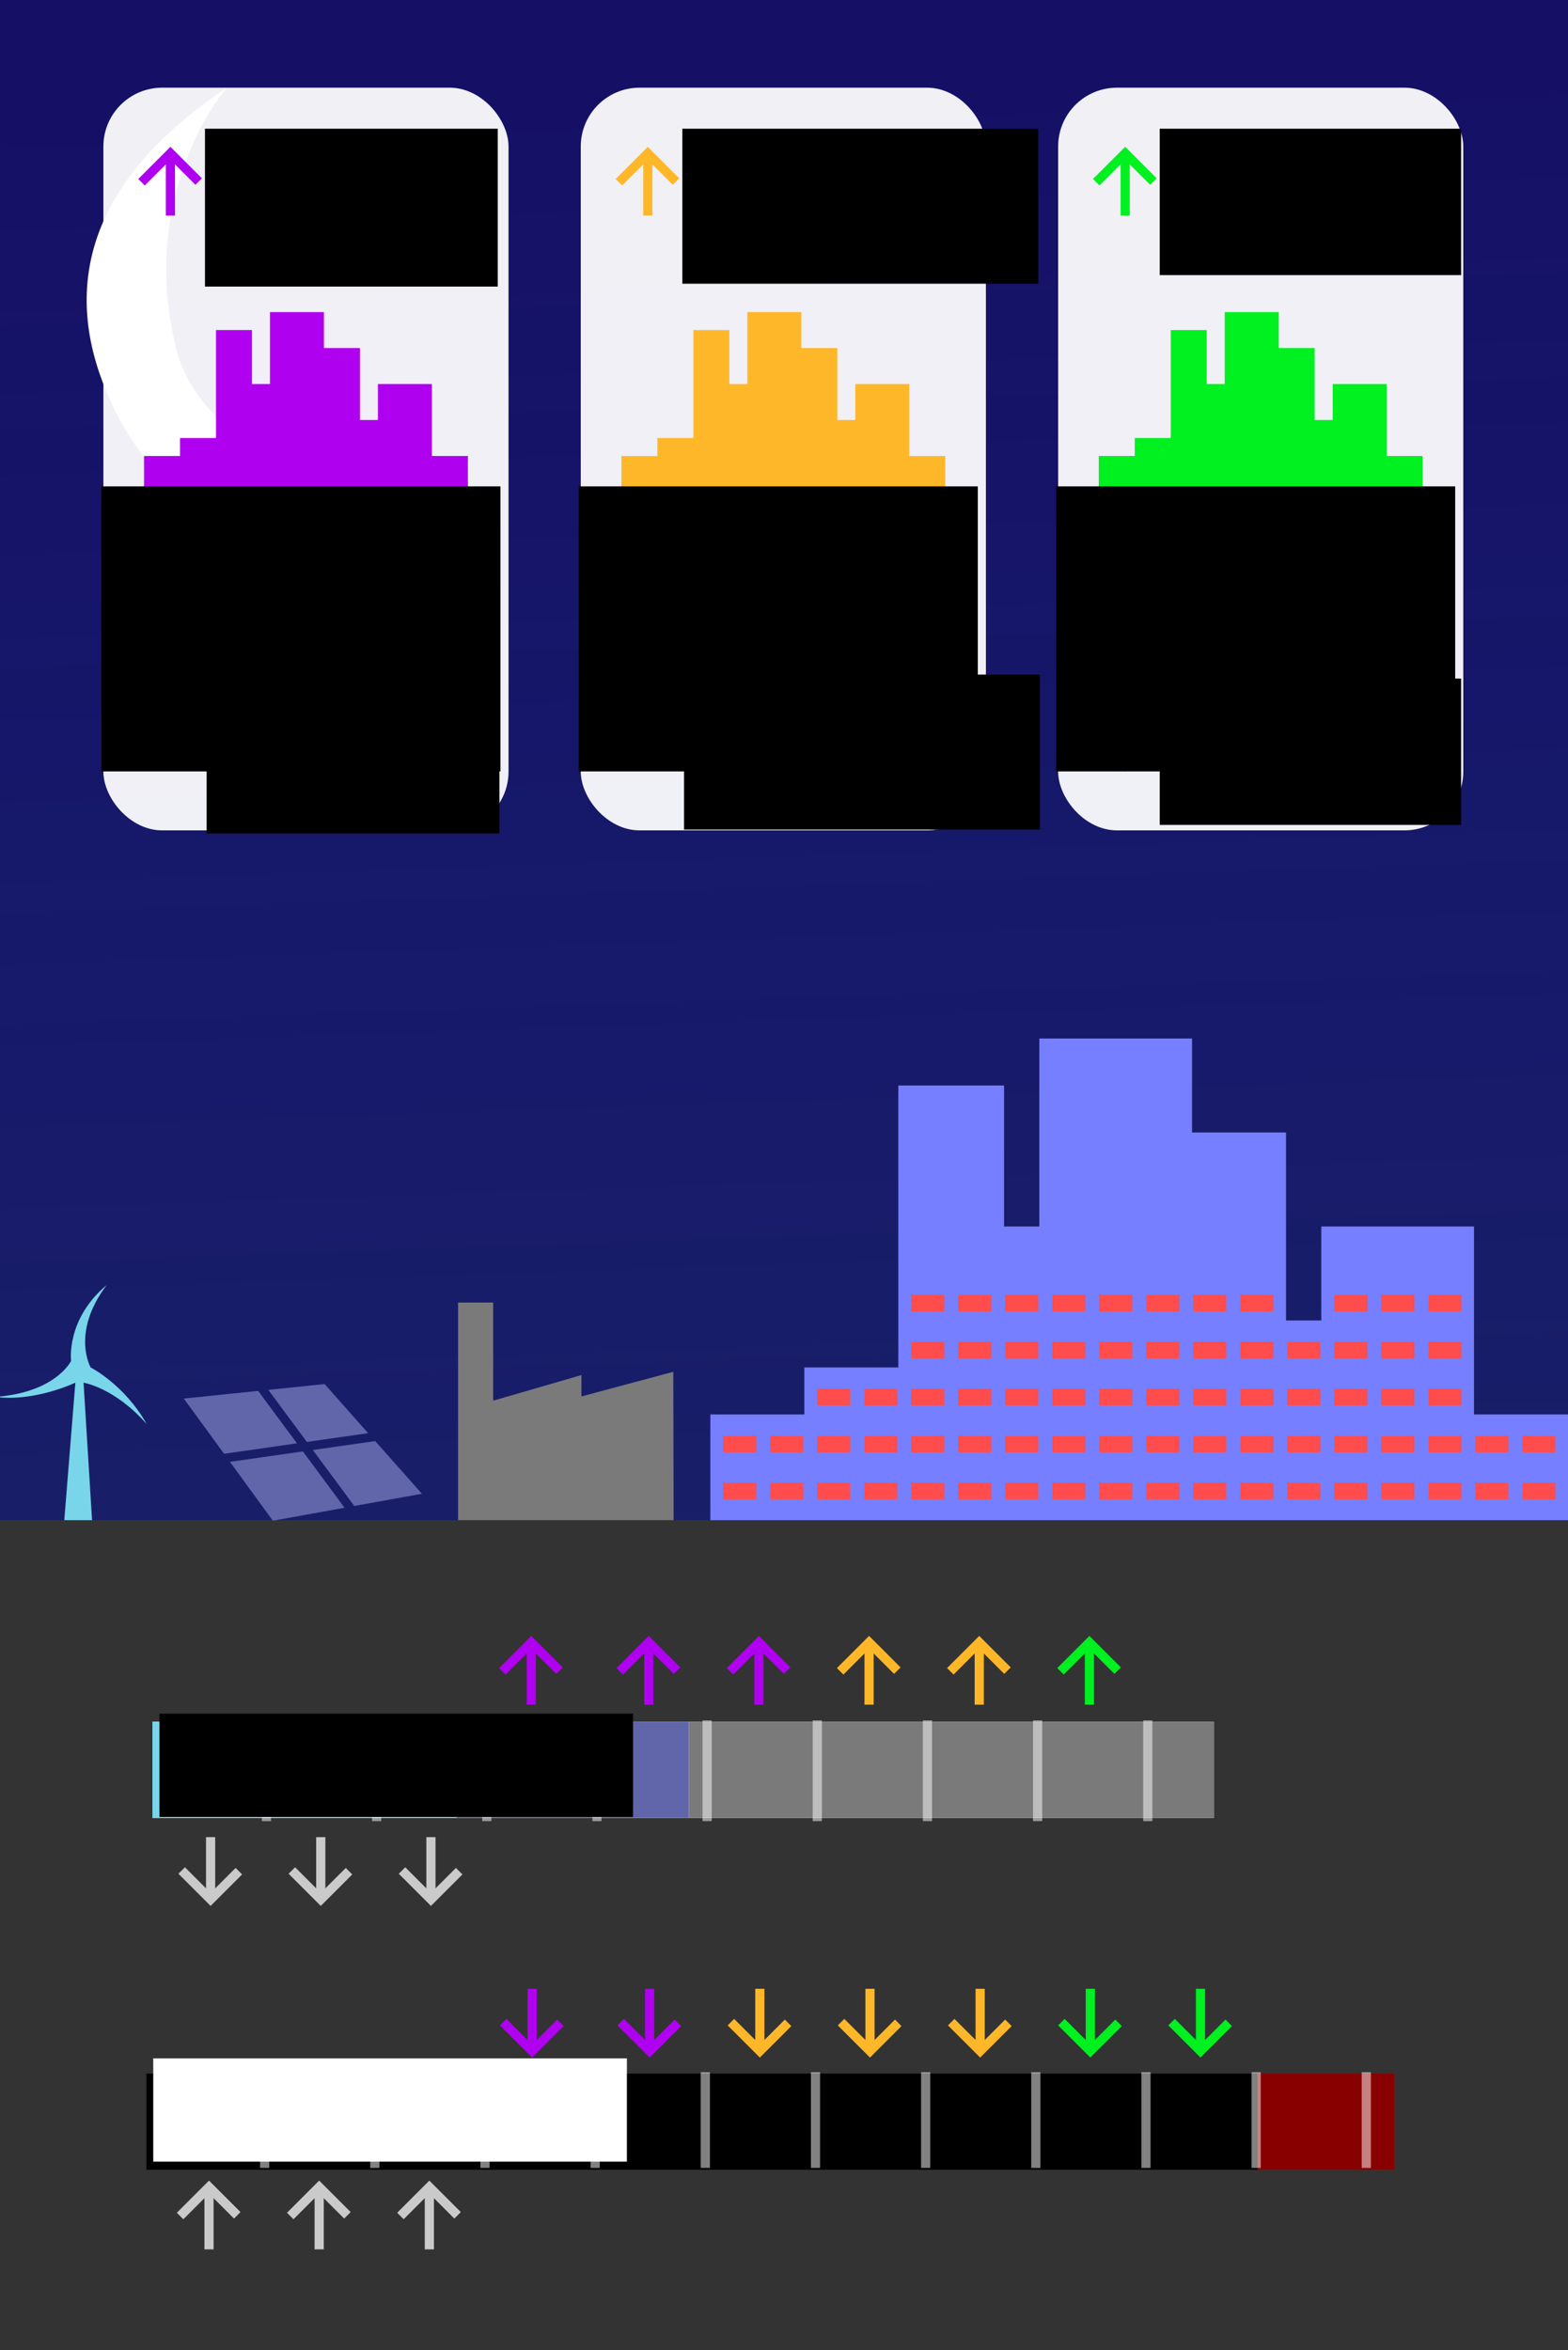 <?xml version="1.0" encoding="UTF-8" standalone="no"?>
<!-- Created with Inkscape (http://www.inkscape.org/) -->

<svg
   xmlns:dc="http://purl.org/dc/elements/1.1/"
   xmlns:cc="http://creativecommons.org/ns#"
   xmlns:rdf="http://www.w3.org/1999/02/22-rdf-syntax-ns#"
   xmlns:svg="http://www.w3.org/2000/svg"
   xmlns="http://www.w3.org/2000/svg"
   xmlns:xlink="http://www.w3.org/1999/xlink"
   xmlns:sodipodi="http://sodipodi.sourceforge.net/DTD/sodipodi-0.dtd"
   xmlns:inkscape="http://www.inkscape.org/namespaces/inkscape"
   width="854"
   height="1280"
   id="svg2"
   version="1.1"
   inkscape:version="0.48.4 r9939"
   sodipodi:docname="Mockup11.svg">
  <rect width="100%" height="100%" fill="#333333" stroke="none"/>
  <defs
     id="defs4">
    <linearGradient
       id="linearGradient5513">
      <stop
         style="stop-color:#ff0c0c;stop-opacity:1;"
         offset="0"
         id="stop5515" />
      <stop
         style="stop-color:#ffffff;stop-opacity:1;"
         offset="1"
         id="stop5517" />
    </linearGradient>
    <linearGradient
       id="linearGradient5319">
      <stop
         style="stop-color:#150f65;stop-opacity:1;"
         offset="0"
         id="stop5321" />
      <stop
         style="stop-color:#0a1387;stop-opacity:0.633;"
         offset="1"
         id="stop5323" />
    </linearGradient>
    <linearGradient
       inkscape:collect="always"
       xlink:href="#linearGradient5319"
       id="linearGradient5325"
       x1="427"
       y1="0"
       x2="456.275"
       y2="845.025"
       gradientUnits="userSpaceOnUse" />
    <linearGradient
       inkscape:collect="always"
       xlink:href="#linearGradient5319"
       id="linearGradient5375"
       gradientUnits="userSpaceOnUse"
       x1="427"
       y1="0"
       x2="456.275"
       y2="845.025"
       gradientTransform="matrix(1,0,0,0.983,0,-227.638)" />
    <mask
       maskUnits="userSpaceOnUse"
       id="mask5635">
      <rect
         style="color:#000000;fill:#ffffff;fill-opacity:1;fill-rule:nonzero;stroke:none;stroke-width:5;marker:none;visibility:visible;display:inline;overflow:visible;enable-background:accumulate"
         id="rect5637"
         width="398.074"
         height="97.832"
         x="221.271"
         y="709.188" />
    </mask>
  </defs>
  <sodipodi:namedview
     id="base"
     pagecolor="#ffffff"
     bordercolor="#666666"
     borderopacity="1.0"
     inkscape:pageopacity="0.0"
     inkscape:pageshadow="2"
     inkscape:zoom="0.57969063"
     inkscape:cx="431.71744"
     inkscape:cy="777.73665"
     inkscape:document-units="px"
     inkscape:current-layer="g5365"
     showgrid="false"
     inkscape:snap-global="true"
     inkscape:snap-bbox="true"
     inkscape:bbox-nodes="true"
     inkscape:bbox-paths="true"
     inkscape:snap-bbox-edge-midpoints="true"
     inkscape:snap-bbox-midpoints="true"
     inkscape:snap-page="true"
     inkscape:window-width="1920"
     inkscape:window-height="1057"
     inkscape:window-x="-8"
     inkscape:window-y="-8"
     inkscape:window-maximized="1">
    <inkscape:grid
       type="xygrid"
       id="grid4386"
       empspacing="4"
       visible="true"
       enabled="true"
       snapvisiblegridlinesonly="true"
       spacingx="10px"
       spacingy="10px" />
  </sodipodi:namedview>
  <g
     inkscape:label="Layer 1"
     inkscape:groupmode="layer"
     id="layer1"
     transform="translate(0,227.638)">
    <g
       id="g5365"
       transform="translate(0,-2.6171874e-6)">
      <rect
         y="-227.638"
         x="0"
         height="828"
         width="854"
         id="rect5315"
         style="color:#000000;fill:url(#linearGradient5375);fill-opacity:1;fill-rule:nonzero;stroke:none;stroke-width:5;marker:none;visibility:visible;display:inline;overflow:visible;enable-background:accumulate" />
      <path
         style="fill:#ffffff;fill-opacity:1;stroke:none"
         d="M 123.357,-179.715 C 54.724,-133.959 33.145,-79.34 55.928,-19.467 81.076,46.624 137.806,82.881 231.726,66.024 325.645,49.167 118.94,58.337 95.663,-38.732 75.072,-124.6 123.357,-179.715 123.357,-179.715 z"
         id="path12913"
         inkscape:connector-curvature="0"
         sodipodi:nodetypes="csssc" />
    </g>
    <path
       style="fill:#757fff;fill-opacity:1;stroke:#757fff;stroke-width:6.399;stroke-miterlimit:4;stroke-opacity:1;stroke-dasharray:none"
       d="m 850.801,597.163 0,-51.191 -51.191,0 0,-102.382 -76.787,0 0,51.191 -25.596,0 0,-102.382 -51.191,0 0,-51.191 -76.787,0 0,102.382 -25.596,0 0,-76.787 -51.191,0 0,153.573 -51.191,0 0,25.596 -51.191,0 0,51.191 z"
       id="path3903"
       inkscape:connector-curvature="0"
       sodipodi:nodetypes="ccccccccccccccccccccc" />
    <g
       id="g4727"
       transform="matrix(1.28,0,0,1.28,84.348,-433.732)"
       mask="url(#mask5635)"
       style="fill:#ff4c4c;fill-opacity:1">
      <rect
         y="792.026"
         x="241.895"
         height="7"
         width="14"
         id="rect4468"
         style="color:#000000;fill:#ff4c4c;fill-opacity:1;fill-rule:nonzero;stroke:none;stroke-width:20;marker:none;visibility:visible;display:inline;overflow:visible;enable-background:accumulate" />
      <use
         height="1280"
         width="854"
         transform="translate(-1.4080308e-8,-20)"
         id="use4482"
         xlink:href="#rect4468"
         y="0"
         x="0"
         style="fill:#ff4c4c;fill-opacity:1" />
      <use
         height="1280"
         width="854"
         transform="translate(20,4.2240981e-7)"
         id="use4484"
         xlink:href="#use4482"
         y="0"
         x="0"
         style="fill:#ff4c4c;fill-opacity:1" />
      <use
         height="1280"
         width="854"
         transform="translate(-1.4080308e-8,20)"
         id="use4486"
         xlink:href="#use4484"
         y="0"
         x="0"
         style="fill:#ff4c4c;fill-opacity:1" />
      <use
         height="1280"
         width="854"
         transform="translate(20,4.2240981e-7)"
         id="use4488"
         xlink:href="#use4484"
         y="0"
         x="0"
         style="fill:#ff4c4c;fill-opacity:1" />
      <use
         height="1280"
         width="854"
         transform="translate(20,4.2240981e-7)"
         id="use4490"
         xlink:href="#use4486"
         y="0"
         x="0"
         style="fill:#ff4c4c;fill-opacity:1" />
      <use
         height="1280"
         width="854"
         transform="translate(-1.4080308e-8,-20)"
         id="use4492"
         xlink:href="#use4488"
         y="0"
         x="0"
         style="fill:#ff4c4c;fill-opacity:1" />
      <use
         height="1280"
         width="854"
         transform="translate(20,4.2240981e-7)"
         id="use4494"
         xlink:href="#use4492"
         y="0"
         x="0"
         style="fill:#ff4c4c;fill-opacity:1" />
      <use
         height="1280"
         width="854"
         transform="translate(20,4.2240981e-7)"
         id="use4496"
         xlink:href="#use4488"
         y="0"
         x="0"
         style="fill:#ff4c4c;fill-opacity:1" />
      <use
         height="1280"
         width="854"
         transform="translate(20,4.2240981e-7)"
         id="use4498"
         xlink:href="#use4490"
         y="0"
         x="0"
         style="fill:#ff4c4c;fill-opacity:1" />
      <use
         height="1280"
         width="854"
         transform="translate(20,4.2240981e-7)"
         id="use4500"
         xlink:href="#use4494"
         y="0"
         x="0"
         style="fill:#ff4c4c;fill-opacity:1" />
      <use
         height="1280"
         width="854"
         transform="translate(20,4.2240981e-7)"
         id="use4502"
         xlink:href="#use4496"
         y="0"
         x="0"
         style="fill:#ff4c4c;fill-opacity:1" />
      <use
         height="1280"
         width="854"
         transform="translate(20,4.2240981e-7)"
         id="use4504"
         xlink:href="#use4498"
         y="0"
         x="0"
         style="fill:#ff4c4c;fill-opacity:1" />
      <use
         height="1280"
         width="854"
         transform="translate(20,4.2240981e-7)"
         id="use4506"
         xlink:href="#use4500"
         y="0"
         x="0"
         style="fill:#ff4c4c;fill-opacity:1" />
      <use
         height="1280"
         width="854"
         transform="translate(20,4.2240981e-7)"
         id="use4508"
         xlink:href="#use4502"
         y="0"
         x="0"
         style="fill:#ff4c4c;fill-opacity:1" />
      <use
         height="1280"
         width="854"
         transform="translate(20,4.2240981e-7)"
         id="use4510"
         xlink:href="#use4504"
         y="0"
         x="0"
         style="fill:#ff4c4c;fill-opacity:1" />
      <use
         height="1280"
         width="854"
         transform="translate(-1.4080308e-8,-60)"
         id="use4512"
         xlink:href="#use4500"
         y="0"
         x="0"
         style="fill:#ff4c4c;fill-opacity:1" />
      <use
         height="1280"
         width="854"
         transform="translate(-1.4080308e-8,-60)"
         id="use4514"
         xlink:href="#use4502"
         y="0"
         x="0"
         style="fill:#ff4c4c;fill-opacity:1" />
      <use
         height="1280"
         width="854"
         transform="translate(-1.4080308e-8,-60)"
         id="use4516"
         xlink:href="#use4504"
         y="0"
         x="0"
         style="fill:#ff4c4c;fill-opacity:1" />
      <use
         height="1280"
         width="854"
         transform="translate(-1.4080308e-8,-60)"
         id="use4518"
         xlink:href="#use4506"
         y="0"
         x="0"
         style="fill:#ff4c4c;fill-opacity:1" />
      <use
         height="1280"
         width="854"
         transform="translate(-1.4080308e-8,-60)"
         id="use4520"
         xlink:href="#use4508"
         y="0"
         x="0"
         style="fill:#ff4c4c;fill-opacity:1" />
      <use
         height="1280"
         width="854"
         transform="translate(-1.4080308e-8,-60)"
         id="use4522"
         xlink:href="#use4510"
         y="0"
         x="0"
         style="fill:#ff4c4c;fill-opacity:1" />
      <use
         height="1280"
         width="854"
         transform="translate(-1.4080308e-8,-60)"
         id="use4536"
         xlink:href="#use4512"
         y="0"
         x="0"
         style="fill:#ff4c4c;fill-opacity:1" />
      <use
         height="1280"
         width="854"
         transform="translate(-1.4080308e-8,-60)"
         id="use4538"
         xlink:href="#use4514"
         y="0"
         x="0"
         style="fill:#ff4c4c;fill-opacity:1" />
      <use
         height="1280"
         width="854"
         transform="translate(-1.4080308e-8,-60)"
         id="use4540"
         xlink:href="#use4516"
         y="0"
         x="0"
         style="fill:#ff4c4c;fill-opacity:1" />
      <use
         height="1280"
         width="854"
         transform="translate(-1.4080308e-8,-60)"
         id="use4542"
         xlink:href="#use4518"
         y="0"
         x="0"
         style="fill:#ff4c4c;fill-opacity:1" />
      <use
         height="1280"
         width="854"
         transform="translate(-1.4080308e-8,-60)"
         id="use4544"
         xlink:href="#use4520"
         y="0"
         x="0"
         style="fill:#ff4c4c;fill-opacity:1" />
      <use
         height="1280"
         width="854"
         transform="translate(-1.4080308e-8,-60)"
         id="use4546"
         xlink:href="#use4522"
         y="0"
         x="0"
         style="fill:#ff4c4c;fill-opacity:1" />
      <use
         height="1280"
         width="854"
         transform="translate(60,4.2240981e-7)"
         id="use4548"
         xlink:href="#use4500"
         y="0"
         x="0"
         style="fill:#ff4c4c;fill-opacity:1" />
      <use
         height="1280"
         width="854"
         transform="translate(60,4.2240981e-7)"
         id="use4550"
         xlink:href="#use4502"
         y="0"
         x="0"
         style="fill:#ff4c4c;fill-opacity:1" />
      <use
         height="1280"
         width="854"
         transform="translate(60,4.2240981e-7)"
         id="use4552"
         xlink:href="#use4504"
         y="0"
         x="0"
         style="fill:#ff4c4c;fill-opacity:1" />
      <use
         height="1280"
         width="854"
         transform="translate(60,4.2240981e-7)"
         id="use4554"
         xlink:href="#use4506"
         y="0"
         x="0"
         style="fill:#ff4c4c;fill-opacity:1" />
      <use
         height="1280"
         width="854"
         transform="translate(60,4.2240981e-7)"
         id="use4556"
         xlink:href="#use4508"
         y="0"
         x="0"
         style="fill:#ff4c4c;fill-opacity:1" />
      <use
         height="1280"
         width="854"
         transform="translate(60,4.2240981e-7)"
         id="use4558"
         xlink:href="#use4510"
         y="0"
         x="0"
         style="fill:#ff4c4c;fill-opacity:1" />
      <use
         height="1280"
         width="854"
         transform="translate(60,4.2240981e-7)"
         id="use4560"
         xlink:href="#use4512"
         y="0"
         x="0"
         style="fill:#ff4c4c;fill-opacity:1" />
      <use
         height="1280"
         width="854"
         transform="translate(60,4.2240981e-7)"
         id="use4562"
         xlink:href="#use4514"
         y="0"
         x="0"
         style="fill:#ff4c4c;fill-opacity:1" />
      <use
         height="1280"
         width="854"
         transform="translate(60,4.2240981e-7)"
         id="use4564"
         xlink:href="#use4516"
         y="0"
         x="0"
         style="fill:#ff4c4c;fill-opacity:1" />
      <use
         height="1280"
         width="854"
         transform="translate(60,4.2240981e-7)"
         id="use4566"
         xlink:href="#use4518"
         y="0"
         x="0"
         style="fill:#ff4c4c;fill-opacity:1" />
      <use
         height="1280"
         width="854"
         transform="translate(60,4.2240981e-7)"
         id="use4568"
         xlink:href="#use4520"
         y="0"
         x="0"
         style="fill:#ff4c4c;fill-opacity:1" />
      <use
         height="1280"
         width="854"
         transform="translate(60,4.2240981e-7)"
         id="use4570"
         xlink:href="#use4522"
         y="0"
         x="0"
         style="fill:#ff4c4c;fill-opacity:1" />
      <use
         height="1280"
         width="854"
         transform="translate(60,4.2240981e-7)"
         id="use4572"
         xlink:href="#use4536"
         y="0"
         x="0"
         style="fill:#ff4c4c;fill-opacity:1" />
      <use
         height="1280"
         width="854"
         transform="translate(60,4.2240981e-7)"
         id="use4574"
         xlink:href="#use4538"
         y="0"
         x="0"
         style="fill:#ff4c4c;fill-opacity:1" />
      <use
         height="1280"
         width="854"
         transform="translate(60,4.2240981e-7)"
         id="use4576"
         xlink:href="#use4540"
         y="0"
         x="0"
         style="fill:#ff4c4c;fill-opacity:1" />
      <use
         height="1280"
         width="854"
         transform="translate(60,4.2240981e-7)"
         id="use4578"
         xlink:href="#use4542"
         y="0"
         x="0"
         style="fill:#ff4c4c;fill-opacity:1" />
      <use
         height="1280"
         width="854"
         transform="translate(60,4.2240981e-7)"
         id="use4580"
         xlink:href="#use4544"
         y="0"
         x="0"
         style="fill:#ff4c4c;fill-opacity:1" />
      <use
         height="1280"
         width="854"
         transform="translate(60,4.2240981e-7)"
         id="use4582"
         xlink:href="#use4546"
         y="0"
         x="0"
         style="fill:#ff4c4c;fill-opacity:1" />
      <use
         height="1280"
         width="854"
         transform="translate(-20,4.2240981e-7)"
         id="use4584"
         xlink:href="#use4548"
         y="0"
         x="0"
         style="fill:#ff4c4c;fill-opacity:1" />
      <use
         height="1280"
         width="854"
         transform="translate(-20,4.2240981e-7)"
         id="use4586"
         xlink:href="#use4550"
         y="0"
         x="0"
         style="fill:#ff4c4c;fill-opacity:1" />
      <use
         height="1280"
         width="854"
         transform="translate(-20,4.2240981e-7)"
         id="use4588"
         xlink:href="#use4552"
         y="0"
         x="0"
         style="fill:#ff4c4c;fill-opacity:1" />
      <use
         height="1280"
         width="854"
         transform="translate(-20,4.2240981e-7)"
         id="use4590"
         xlink:href="#use4560"
         y="0"
         x="0"
         style="fill:#ff4c4c;fill-opacity:1" />
      <use
         height="1280"
         width="854"
         transform="translate(-20,4.2240981e-7)"
         id="use4592"
         xlink:href="#use4562"
         y="0"
         x="0"
         style="fill:#ff4c4c;fill-opacity:1" />
      <use
         height="1280"
         width="854"
         transform="translate(-20,4.2240981e-7)"
         id="use4594"
         xlink:href="#use4564"
         y="0"
         x="0"
         style="fill:#ff4c4c;fill-opacity:1" />
      <use
         height="1280"
         width="854"
         transform="translate(-1.4080308e-8,-20)"
         id="use4596"
         xlink:href="#use4572"
         y="0"
         x="0"
         style="fill:#ff4c4c;fill-opacity:1" />
      <use
         height="1280"
         width="854"
         transform="translate(-1.4080308e-8,-20)"
         id="use4598"
         xlink:href="#use4578"
         y="0"
         x="0"
         style="fill:#ff4c4c;fill-opacity:1" />
      <use
         height="1280"
         width="854"
         transform="translate(20,4.2240981e-7)"
         id="use4600"
         xlink:href="#use4554"
         y="0"
         x="0"
         style="fill:#ff4c4c;fill-opacity:1" />
      <use
         height="1280"
         width="854"
         transform="translate(20,4.2240981e-7)"
         id="use4602"
         xlink:href="#use4556"
         y="0"
         x="0"
         style="fill:#ff4c4c;fill-opacity:1" />
      <use
         height="1280"
         width="854"
         transform="translate(20,4.2240981e-7)"
         id="use4604"
         xlink:href="#use4558"
         y="0"
         x="0"
         style="fill:#ff4c4c;fill-opacity:1" />
      <use
         height="1280"
         width="854"
         transform="translate(20,4.2240981e-7)"
         id="use4606"
         xlink:href="#use4566"
         y="0"
         x="0"
         style="fill:#ff4c4c;fill-opacity:1" />
      <use
         height="1280"
         width="854"
         transform="translate(20,4.2240981e-7)"
         id="use4608"
         xlink:href="#use4568"
         y="0"
         x="0"
         style="fill:#ff4c4c;fill-opacity:1" />
      <use
         height="1280"
         width="854"
         transform="translate(20,4.2240981e-7)"
         id="use4610"
         xlink:href="#use4570"
         y="0"
         x="0"
         style="fill:#ff4c4c;fill-opacity:1" />
      <use
         height="1280"
         width="854"
         transform="translate(20,4.2240981e-7)"
         id="use4612"
         xlink:href="#use4578"
         y="0"
         x="0"
         style="fill:#ff4c4c;fill-opacity:1" />
      <use
         height="1280"
         width="854"
         transform="translate(20,4.2240981e-7)"
         id="use4614"
         xlink:href="#use4580"
         y="0"
         x="0"
         style="fill:#ff4c4c;fill-opacity:1" />
      <use
         height="1280"
         width="854"
         transform="translate(20,4.2240981e-7)"
         id="use4616"
         xlink:href="#use4582"
         y="0"
         x="0"
         style="fill:#ff4c4c;fill-opacity:1" />
      <use
         height="1280"
         width="854"
         transform="translate(20,4.2240981e-7)"
         id="use4618"
         xlink:href="#use4598"
         y="0"
         x="0"
         style="fill:#ff4c4c;fill-opacity:1" />
      <use
         height="1280"
         width="854"
         transform="translate(40,4.2240981e-7)"
         id="use4620"
         xlink:href="#use4554"
         y="0"
         x="0"
         style="fill:#ff4c4c;fill-opacity:1" />
      <use
         height="1280"
         width="854"
         transform="translate(40,4.2240981e-7)"
         id="use4622"
         xlink:href="#use4556"
         y="0"
         x="0"
         style="fill:#ff4c4c;fill-opacity:1" />
      <use
         height="1280"
         width="854"
         transform="translate(40,4.2240981e-7)"
         id="use4624"
         xlink:href="#use4558"
         y="0"
         x="0"
         style="fill:#ff4c4c;fill-opacity:1" />
      <use
         height="1280"
         width="854"
         transform="translate(40,4.2240981e-7)"
         id="use4626"
         xlink:href="#use4566"
         y="0"
         x="0"
         style="fill:#ff4c4c;fill-opacity:1" />
      <use
         height="1280"
         width="854"
         transform="translate(40,4.2240981e-7)"
         id="use4628"
         xlink:href="#use4568"
         y="0"
         x="0"
         style="fill:#ff4c4c;fill-opacity:1" />
      <use
         height="1280"
         width="854"
         transform="translate(40,4.2240981e-7)"
         id="use4630"
         xlink:href="#use4570"
         y="0"
         x="0"
         style="fill:#ff4c4c;fill-opacity:1" />
      <use
         height="1280"
         width="854"
         transform="translate(40,4.2240981e-7)"
         id="use4632"
         xlink:href="#use4580"
         y="0"
         x="0"
         style="fill:#ff4c4c;fill-opacity:1" />
      <use
         height="1280"
         width="854"
         transform="translate(40,4.2240981e-7)"
         id="use4634"
         xlink:href="#use4582"
         y="0"
         x="0"
         style="fill:#ff4c4c;fill-opacity:1" />
      <use
         height="1280"
         width="854"
         transform="translate(40,4.2240981e-7)"
         id="use4636"
         xlink:href="#use4600"
         y="0"
         x="0"
         style="fill:#ff4c4c;fill-opacity:1" />
      <use
         height="1280"
         width="854"
         transform="translate(40,4.2240981e-7)"
         id="use4638"
         xlink:href="#use4602"
         y="0"
         x="0"
         style="fill:#ff4c4c;fill-opacity:1" />
      <use
         height="1280"
         width="854"
         transform="translate(40,4.2240981e-7)"
         id="use4640"
         xlink:href="#use4604"
         y="0"
         x="0"
         style="fill:#ff4c4c;fill-opacity:1" />
      <use
         height="1280"
         width="854"
         transform="translate(40,4.2240981e-7)"
         id="use4642"
         xlink:href="#use4606"
         y="0"
         x="0"
         style="fill:#ff4c4c;fill-opacity:1" />
      <use
         height="1280"
         width="854"
         transform="translate(40,4.2240981e-7)"
         id="use4644"
         xlink:href="#use4608"
         y="0"
         x="0"
         style="fill:#ff4c4c;fill-opacity:1" />
      <use
         height="1280"
         width="854"
         transform="translate(40,4.2240981e-7)"
         id="use4646"
         xlink:href="#use4610"
         y="0"
         x="0"
         style="fill:#ff4c4c;fill-opacity:1" />
      <use
         height="1280"
         width="854"
         transform="translate(40,4.2240981e-7)"
         id="use4648"
         xlink:href="#use4614"
         y="0"
         x="0"
         style="fill:#ff4c4c;fill-opacity:1" />
      <use
         height="1280"
         width="854"
         transform="translate(40,4.2240981e-7)"
         id="use4650"
         xlink:href="#use4616"
         y="0"
         x="0"
         style="fill:#ff4c4c;fill-opacity:1" />
      <use
         height="1280"
         width="854"
         transform="translate(60,4.2240981e-7)"
         id="use4652"
         xlink:href="#use4620"
         y="0"
         x="0"
         style="fill:#ff4c4c;fill-opacity:1" />
      <use
         height="1280"
         width="854"
         transform="translate(60,4.2240981e-7)"
         id="use4654"
         xlink:href="#use4622"
         y="0"
         x="0"
         style="fill:#ff4c4c;fill-opacity:1" />
      <use
         height="1280"
         width="854"
         transform="translate(60,4.2240981e-7)"
         id="use4656"
         xlink:href="#use4624"
         y="0"
         x="0"
         style="fill:#ff4c4c;fill-opacity:1" />
      <use
         height="1280"
         width="854"
         transform="translate(60,4.2240981e-7)"
         id="use4658"
         xlink:href="#use4626"
         y="0"
         x="0"
         style="fill:#ff4c4c;fill-opacity:1" />
      <use
         height="1280"
         width="854"
         transform="translate(60,4.2240981e-7)"
         id="use4660"
         xlink:href="#use4628"
         y="0"
         x="0"
         style="fill:#ff4c4c;fill-opacity:1" />
      <use
         height="1280"
         width="854"
         transform="translate(60,4.2240981e-7)"
         id="use4662"
         xlink:href="#use4630"
         y="0"
         x="0"
         style="fill:#ff4c4c;fill-opacity:1" />
      <use
         height="1280"
         width="854"
         transform="translate(60,4.2240981e-7)"
         id="use4664"
         xlink:href="#use4636"
         y="0"
         x="0"
         style="fill:#ff4c4c;fill-opacity:1" />
      <use
         height="1280"
         width="854"
         transform="translate(60,4.2240981e-7)"
         id="use4666"
         xlink:href="#use4638"
         y="0"
         x="0"
         style="fill:#ff4c4c;fill-opacity:1" />
      <use
         height="1280"
         width="854"
         transform="translate(60,4.2240981e-7)"
         id="use4668"
         xlink:href="#use4640"
         y="0"
         x="0"
         style="fill:#ff4c4c;fill-opacity:1" />
      <use
         height="1280"
         width="854"
         transform="translate(60,4.2240981e-7)"
         id="use4670"
         xlink:href="#use4642"
         y="0"
         x="0"
         style="fill:#ff4c4c;fill-opacity:1" />
      <use
         height="1280"
         width="854"
         transform="translate(60,4.2240981e-7)"
         id="use4672"
         xlink:href="#use4644"
         y="0"
         x="0"
         style="fill:#ff4c4c;fill-opacity:1" />
      <use
         height="1280"
         width="854"
         transform="translate(60,4.2240981e-7)"
         id="use4674"
         xlink:href="#use4646"
         y="0"
         x="0"
         style="fill:#ff4c4c;fill-opacity:1" />
      <use
         height="1280"
         width="854"
         transform="translate(20,4.2240981e-7)"
         id="use4676"
         xlink:href="#use4664"
         y="0"
         x="0"
         style="fill:#ff4c4c;fill-opacity:1" />
      <use
         height="1280"
         width="854"
         transform="translate(20,4.2240981e-7)"
         id="use4678"
         xlink:href="#use4666"
         y="0"
         x="0"
         style="fill:#ff4c4c;fill-opacity:1" />
      <use
         height="1280"
         width="854"
         transform="translate(20,4.2240981e-7)"
         id="use4680"
         xlink:href="#use4668"
         y="0"
         x="0"
         style="fill:#ff4c4c;fill-opacity:1" />
      <use
         height="1280"
         width="854"
         transform="translate(20,4.2240981e-7)"
         id="use4682"
         xlink:href="#use4670"
         y="0"
         x="0"
         style="fill:#ff4c4c;fill-opacity:1" />
      <use
         height="1280"
         width="854"
         transform="translate(20,4.2240981e-7)"
         id="use4684"
         xlink:href="#use4672"
         y="0"
         x="0"
         style="fill:#ff4c4c;fill-opacity:1" />
      <use
         height="1280"
         width="854"
         transform="translate(20,4.2240981e-7)"
         id="use4686"
         xlink:href="#use4674"
         y="0"
         x="0"
         style="fill:#ff4c4c;fill-opacity:1" />
      <use
         height="1280"
         width="854"
         transform="translate(-20,4.2240981e-7)"
         id="use4688"
         xlink:href="#use4652"
         y="0"
         x="0"
         style="fill:#ff4c4c;fill-opacity:1" />
      <use
         height="1280"
         width="854"
         transform="translate(-20,4.2240981e-7)"
         id="use4690"
         xlink:href="#use4654"
         y="0"
         x="0"
         style="fill:#ff4c4c;fill-opacity:1" />
      <use
         height="1280"
         width="854"
         transform="translate(-20,4.2240981e-7)"
         id="use4692"
         xlink:href="#use4656"
         y="0"
         x="0"
         style="fill:#ff4c4c;fill-opacity:1" />
      <use
         height="1280"
         width="854"
         transform="translate(-20,4.2240981e-7)"
         id="use4694"
         xlink:href="#use4662"
         y="0"
         x="0"
         style="fill:#ff4c4c;fill-opacity:1" />
      <use
         height="1280"
         width="854"
         transform="translate(40,4.2240981e-7)"
         id="use4696"
         xlink:href="#use4666"
         y="0"
         x="0"
         style="fill:#ff4c4c;fill-opacity:1" />
      <use
         height="1280"
         width="854"
         transform="translate(40,4.2240981e-7)"
         id="use4698"
         xlink:href="#use4668"
         y="0"
         x="0"
         style="fill:#ff4c4c;fill-opacity:1" />
      <use
         height="1280"
         width="854"
         transform="translate(40,4.2240981e-7)"
         id="use4700"
         xlink:href="#use4678"
         y="0"
         x="0"
         style="fill:#ff4c4c;fill-opacity:1" />
      <use
         height="1280"
         width="854"
         transform="translate(40,4.2240981e-7)"
         id="use4702"
         xlink:href="#use4680"
         y="0"
         x="0"
         style="fill:#ff4c4c;fill-opacity:1" />
    </g>
    <path
       sodipodi:nodetypes="cccccccccc"
       inkscape:connector-curvature="0"
       id="path3774-1"
       d="m 41.04,525.47 -6.032,74.892 15.128,0 -4.625,-74.892 c 0,0 16.747,2.593 34.365,22.503 -12.147,-21.524 -30.472,-30.767 -30.472,-30.767 0,0 -10.965,-18.768 8.657,-44.867 -22.242,18.609 -19.347,41.292 -19.347,41.292 0,0 -8.275,17.189 -41.179,19.583 21.412,2.827 43.504,-7.743 43.504,-7.743 z"
       style="fill:#79d5ea;fill-opacity:1;stroke:none" />
    <path
       sodipodi:nodetypes="ccccccccc"
       inkscape:connector-curvature="0"
       id="path3810-5"
       d="m 366.881,600.362 -117.387,0 0,-118.549 19.109,0 0,53.463 48.071,-13.952 0,11.628 50.039,-13.408 z"
       style="fill:#7a7a7a;fill-opacity:1;stroke:none" />
    <g
       transform="matrix(0.773,0,0,0.773,-481.01,-75.751)"
       id="g3812-2"
       style="fill:#6166ab;fill-opacity:1">
      <path
         style="fill:#6166ab;fill-opacity:1;stroke:none"
         d="M 451.812,302.719 412.156,306.812 439.312,343.5 482.5,337.344 451.812,302.719 z M 405,307.531 352.625,312.938 380.969,351.844 432.344,344.5 405,307.531 z m 82.469,35.375 -43.938,6.281 29.188,39.438 47.656,-8.594 -32.906,-37.125 z M 436.531,350.188 385.125,357.531 415.344,399 465.875,389.875 436.531,350.188 z"
         transform="translate(399.158,476.023)"
         id="path2985-7"
         inkscape:connector-curvature="0" />
    </g>
    <rect
       y="901.797"
       x="79.759"
       height="52.368"
       width="605.191"
       id="rect4412"
       style="color:#000000;fill:#000000;fill-opacity:1;fill-rule:nonzero;stroke:none;stroke-width:20;marker:none;visibility:visible;display:inline;overflow:visible;enable-background:accumulate" />
    <rect
       style="color:#000000;fill:#890000;fill-opacity:1;fill-rule:nonzero;stroke:none;stroke-width:20;marker:none;visibility:visible;display:inline;overflow:visible;enable-background:accumulate"
       id="rect4422"
       width="74.427"
       height="52.368"
       x="684.95"
       y="901.797" />
    <path
       style="fill:#ffffff;stroke:#ffffff;stroke-width:5;stroke-linecap:butt;stroke-linejoin:miter;stroke-miterlimit:4;stroke-opacity:0.505;stroke-dasharray:none;fill-opacity:1"
       d="m 144.152,901.017 0,52.145"
       id="path4968"
       inkscape:connector-curvature="0"
       sodipodi:nodetypes="cc" />
    <use
       x="0"
       y="0"
       xlink:href="#path4968"
       id="use4970"
       transform="translate(180,0)"
       width="854"
       height="1280" />
    <use
       x="0"
       y="0"
       xlink:href="#use4970"
       id="use4972"
       transform="translate(60,0)"
       width="854"
       height="1280" />
    <use
       x="0"
       y="0"
       xlink:href="#use4972"
       id="use4974"
       transform="translate(60,0)"
       width="854"
       height="1280" />
    <use
       x="0"
       y="0"
       xlink:href="#use4974"
       id="use4976"
       transform="translate(60,0)"
       width="854"
       height="1280" />
    <use
       x="0"
       y="0"
       xlink:href="#use4976"
       id="use4978"
       transform="translate(60,0)"
       width="854"
       height="1280" />
    <use
       x="0"
       y="0"
       xlink:href="#use4978"
       id="use4980"
       transform="translate(60,0)"
       width="854"
       height="1280" />
    <use
       x="0"
       y="0"
       xlink:href="#use4980"
       id="use4982"
       width="854"
       height="1280"
       transform="translate(60,0)" />
    <use
       x="0"
       y="0"
       xlink:href="#use4982"
       id="use4984"
       transform="translate(60,0)"
       width="854"
       height="1280" />
    <use
       x="0"
       y="0"
       xlink:href="#path4968"
       id="use4988"
       transform="translate(60,0)"
       width="854"
       height="1280" />
    <use
       x="0"
       y="0"
       xlink:href="#use4988"
       id="use4990"
       transform="translate(60,0)"
       width="854"
       height="1280" />
    <flowRoot
       transform="translate(-23.202,-184.803)"
       style="font-size:12px;font-style:normal;font-variant:normal;font-weight:normal;font-stretch:normal;text-align:start;line-height:125%;letter-spacing:0px;word-spacing:0px;writing-mode:lr-tb;text-anchor:start;fill:#ffffff;fill-opacity:1;stroke:none;font-family:Roboto;-inkscape-font-specification:Roboto"
       id="flowRoot4414"
       xml:space="preserve"><flowRegion
         id="flowRegion4416"><rect
           y="1078.288"
           x="106.675"
           height="56.247"
           width="257.958"
           id="rect4418"
           style="fill:#ffffff;fill-opacity:1" /></flowRegion><flowPara
         style="font-size:48px;fill:#ffffff;fill-opacity:1"
         id="flowPara4420">Demand</flowPara></flowRoot>    <rect
       style="color:#000000;fill:#ffffff;fill-opacity:1;fill-rule:nonzero;stroke:none;stroke-width:20;marker:none;visibility:visible;display:inline;overflow:visible;enable-background:accumulate"
       id="rect5647"
       width="578.079"
       height="52.368"
       x="83.022"
       y="710.135" />
    <rect
       y="710.135"
       x="83.022"
       height="52.368"
       width="165.667"
       id="rect5142"
       style="color:#000000;fill:#79d5ea;fill-opacity:1;fill-rule:nonzero;stroke:none;stroke-width:20;marker:none;visibility:visible;display:inline;overflow:visible;enable-background:accumulate" />
    <path
       style="fill:none;stroke:#ffffff;stroke-width:5;stroke-linecap:butt;stroke-linejoin:miter;stroke-miterlimit:4;stroke-opacity:0.505;stroke-dasharray:none"
       d="m 145.133,709.407 0,54.879"
       id="path4968-6"
       inkscape:connector-curvature="0"
       sodipodi:nodetypes="cc" />
    <rect
       style="color:#000000;fill:#6166ab;fill-opacity:1;fill-rule:nonzero;stroke:none;stroke-width:20;marker:none;visibility:visible;display:inline;overflow:visible;enable-background:accumulate"
       id="rect5144"
       width="126.584"
       height="52.368"
       x="248.69"
       y="710.135" />
    <rect
       y="710.135"
       x="375.274"
       height="52.368"
       width="285.827"
       id="rect5157"
       style="color:#000000;fill:#7a7a7a;fill-opacity:1;fill-rule:nonzero;stroke:none;stroke-width:20;marker:none;visibility:visible;display:inline;overflow:visible;enable-background:accumulate" />
    <use
       x="0"
       y="0"
       xlink:href="#path4968-6"
       id="use5161"
       transform="translate(60,0)"
       width="854"
       height="1280" />
    <use
       x="0"
       y="0"
       xlink:href="#use5161"
       id="use5163"
       transform="translate(60,0)"
       width="854"
       height="1280" />
    <use
       x="0"
       y="0"
       xlink:href="#use5163"
       id="use5165"
       transform="translate(60,0)"
       width="854"
       height="1280" />
    <use
       x="0"
       y="0"
       xlink:href="#use5165"
       id="use5167"
       transform="translate(60,0)"
       width="854"
       height="1280" />
    <use
       x="0"
       y="0"
       xlink:href="#use5167"
       id="use5169"
       transform="translate(60,0)"
       width="854"
       height="1280" />
    <use
       x="0"
       y="0"
       xlink:href="#use5169"
       id="use5171"
       transform="translate(60,0)"
       width="854"
       height="1280" />
    <use
       x="0"
       y="0"
       xlink:href="#use5171"
       id="use5173"
       transform="translate(60,0)"
       width="854"
       height="1280" />
    <path
       style="fill:none;stroke:#b000f0;stroke-width:5;stroke-linecap:butt;stroke-linejoin:miter;stroke-miterlimit:4;stroke-opacity:1;stroke-dasharray:none"
       d="m 289.337,700.852 0,-33.923 m -15.753,15.753 15.753,-15.753 15.384,15.384"
       id="path5175"
       inkscape:connector-curvature="0"
       sodipodi:nodetypes="ccccc" />
    <path
       sodipodi:nodetypes="ccccc"
       inkscape:connector-curvature="0"
       id="path5179"
       d="m 353.337,700.852 0,-33.923 m -15.753,15.753 15.753,-15.753 15.384,15.384"
       style="fill:none;stroke:#b000f0;stroke-width:5;stroke-linecap:butt;stroke-linejoin:miter;stroke-miterlimit:4;stroke-opacity:1;stroke-dasharray:none" />
    <path
       style="fill:none;stroke:#b000f0;stroke-width:5;stroke-linecap:butt;stroke-linejoin:miter;stroke-miterlimit:4;stroke-opacity:1;stroke-dasharray:none"
       d="m 413.337,700.852 0,-33.923 m -15.753,15.753 15.753,-15.753 15.384,15.384"
       id="path5181"
       inkscape:connector-curvature="0"
       sodipodi:nodetypes="ccccc" />
    <path
       sodipodi:nodetypes="ccccc"
       inkscape:connector-curvature="0"
       id="path5183"
       d="m 473.337,700.852 0,-33.923 m -15.753,15.753 15.753,-15.753 15.384,15.384"
       style="fill:none;stroke:#ffb72a;stroke-width:5;stroke-linecap:butt;stroke-linejoin:miter;stroke-miterlimit:4;stroke-opacity:1;stroke-dasharray:none" />
    <path
       style="fill:none;stroke:#ffb72a;stroke-width:5;stroke-linecap:butt;stroke-linejoin:miter;stroke-miterlimit:4;stroke-opacity:1;stroke-dasharray:none"
       d="m 533.337,700.852 0,-33.923 m -15.753,15.753 15.753,-15.753 15.384,15.384"
       id="path5185"
       inkscape:connector-curvature="0"
       sodipodi:nodetypes="ccccc" />
    <path
       sodipodi:nodetypes="ccccc"
       inkscape:connector-curvature="0"
       id="path5198"
       d="m 593.337,700.852 0,-33.923 m -15.753,15.753 15.753,-15.753 15.384,15.384"
       style="fill:none;stroke:#00f020;stroke-width:5;stroke-linecap:butt;stroke-linejoin:miter;stroke-miterlimit:4;stroke-opacity:1;stroke-dasharray:none" />
    <path
       sodipodi:nodetypes="ccccc"
       inkscape:connector-curvature="0"
       id="path5216"
       d="m 289.837,855.6 0,33.923 m -15.753,-15.753 15.753,15.753 15.384,-15.384"
       style="fill:none;stroke:#b000f0;stroke-width:5;stroke-linecap:butt;stroke-linejoin:miter;stroke-miterlimit:4;stroke-opacity:1;stroke-dasharray:none" />
    <path
       style="fill:none;stroke:#b000f0;stroke-width:5;stroke-linecap:butt;stroke-linejoin:miter;stroke-miterlimit:4;stroke-opacity:1;stroke-dasharray:none"
       d="m 353.837,855.6 0,33.923 m -15.753,-15.753 15.753,15.753 15.384,-15.384"
       id="path5218"
       inkscape:connector-curvature="0"
       sodipodi:nodetypes="ccccc" />
    <path
       sodipodi:nodetypes="ccccc"
       inkscape:connector-curvature="0"
       id="path5220"
       d="m 413.837,855.6 0,33.923 m -15.753,-15.753 15.753,15.753 15.384,-15.384"
       style="fill:none;stroke:#ffb72a;stroke-width:5;stroke-linecap:butt;stroke-linejoin:miter;stroke-miterlimit:4;stroke-opacity:1;stroke-dasharray:none" />
    <path
       style="fill:none;stroke:#ffb72a;stroke-width:5;stroke-linecap:butt;stroke-linejoin:miter;stroke-miterlimit:4;stroke-opacity:1;stroke-dasharray:none"
       d="m 473.837,855.6 0,33.923 m -15.753,-15.753 15.753,15.753 15.384,-15.384"
       id="path5222"
       inkscape:connector-curvature="0"
       sodipodi:nodetypes="ccccc" />
    <path
       sodipodi:nodetypes="ccccc"
       inkscape:connector-curvature="0"
       id="path5224"
       d="m 533.837,855.6 0,33.923 m -15.753,-15.753 15.753,15.753 15.384,-15.384"
       style="fill:none;stroke:#ffb72a;stroke-width:5;stroke-linecap:butt;stroke-linejoin:miter;stroke-miterlimit:4;stroke-opacity:1;stroke-dasharray:none" />
    <path
       style="fill:none;stroke:#00f020;stroke-width:5;stroke-linecap:butt;stroke-linejoin:miter;stroke-miterlimit:4;stroke-opacity:1;stroke-dasharray:none"
       d="m 593.837,855.6 0,33.923 m -15.753,-15.753 15.753,15.753 15.384,-15.384"
       id="path5226"
       inkscape:connector-curvature="0"
       sodipodi:nodetypes="ccccc" />
    <path
       style="fill:none;stroke:#cacaca;stroke-width:5;stroke-linecap:butt;stroke-linejoin:miter;stroke-miterlimit:4;stroke-opacity:1;stroke-dasharray:none"
       d="m 114.707,773.002 0,33.923 m -15.753,-15.753 15.753,15.753 15.384,-15.384"
       id="path5297"
       inkscape:connector-curvature="0"
       sodipodi:nodetypes="ccccc" />
    <path
       sodipodi:nodetypes="ccccc"
       inkscape:connector-curvature="0"
       id="path5299"
       d="m 174.707,773.002 0,33.923 m -15.753,-15.753 15.753,15.753 15.384,-15.384"
       style="fill:none;stroke:#cacaca;stroke-width:5;stroke-linecap:butt;stroke-linejoin:miter;stroke-miterlimit:4;stroke-opacity:1;stroke-dasharray:none" />
    <path
       sodipodi:nodetypes="ccccc"
       inkscape:connector-curvature="0"
       id="path5301"
       d="m 234.707,773.002 0,33.923 m -15.753,-15.753 15.753,15.753 15.384,-15.384"
       style="fill:none;stroke:#cacaca;stroke-width:5;stroke-linecap:butt;stroke-linejoin:miter;stroke-miterlimit:4;stroke-opacity:1;stroke-dasharray:none" />
    <use
       x="0"
       y="0"
       xlink:href="#use5173"
       id="use5307"
       transform="translate(60,0)"
       width="854"
       height="1280" />
    <flowRoot
       xml:space="preserve"
       id="flowRoot4404"
       style="font-size:12px;font-style:normal;font-variant:normal;font-weight:normal;font-stretch:normal;text-align:start;line-height:125%;letter-spacing:0px;word-spacing:0px;writing-mode:lr-tb;text-anchor:start;fill:#000000;fill-opacity:1;stroke:none;font-family:Roboto;-inkscape-font-specification:Roboto"
       transform="translate(-19.832,-372.534)"><flowRegion
         id="flowRegion4406"><rect
           id="rect4408"
           width="257.958"
           height="56.247"
           x="106.675"
           y="1078.288" /></flowRegion><flowPara
         id="flowPara4410"
         style="font-size:48px">Supply</flowPara></flowRoot>    <path
       sodipodi:nodetypes="ccccc"
       inkscape:connector-curvature="0"
       id="path5377"
       d="m 113.837,997.523 0,-33.923 m -15.753,15.753 15.753,-15.753 15.384,15.384"
       style="fill:none;stroke:#cacaca;stroke-width:5;stroke-linecap:butt;stroke-linejoin:miter;stroke-miterlimit:4;stroke-opacity:1;stroke-dasharray:none" />
    <path
       style="fill:none;stroke:#cacaca;stroke-width:5;stroke-linecap:butt;stroke-linejoin:miter;stroke-miterlimit:4;stroke-opacity:1;stroke-dasharray:none"
       d="m 173.837,997.523 0,-33.923 m -15.753,15.753 15.753,-15.753 15.384,15.384"
       id="path5379"
       inkscape:connector-curvature="0"
       sodipodi:nodetypes="ccccc" />
    <path
       style="fill:none;stroke:#cacaca;stroke-width:5;stroke-linecap:butt;stroke-linejoin:miter;stroke-miterlimit:4;stroke-opacity:1;stroke-dasharray:none"
       d="m 233.837,997.523 0,-33.923 m -15.753,15.753 15.753,-15.753 15.384,15.384"
       id="path5381"
       inkscape:connector-curvature="0"
       sodipodi:nodetypes="ccccc" />
    <path
       sodipodi:nodetypes="ccccc"
       inkscape:connector-curvature="0"
       id="path5383"
       d="m 653.837,855.6 0,33.923 m -15.753,-15.753 15.753,15.753 15.384,-15.384"
       style="fill:none;stroke:#00f020;stroke-width:5;stroke-linecap:butt;stroke-linejoin:miter;stroke-miterlimit:4;stroke-opacity:1;stroke-dasharray:none" />
    <rect
       style="color:#000000;fill:#ffffff;fill-opacity:0.936;fill-rule:nonzero;stroke:none;stroke-width:5;marker:none;visibility:visible;display:inline;overflow:visible;enable-background:accumulate"
       id="rect5414"
       width="220.652"
       height="404.519"
       x="56.311"
       y="-179.878"
       ry="32.023" />
    <g
       id="g5484"
       transform="translate(878.175,-219.606)">
      <path
         style="fill:none;stroke:#b000f0;stroke-width:5;stroke-linecap:butt;stroke-linejoin:miter;stroke-miterlimit:4;stroke-opacity:1;stroke-dasharray:none"
         d="m -785.357,109.394 0,-33.923 m -15.753,15.753 15.753,-15.753 15.384,15.384"
         id="path5228"
         inkscape:connector-curvature="0"
         sodipodi:nodetypes="ccccc" />
      <flowRoot
         transform="translate(-303.801,-223.641)"
         style="font-size:48px;font-style:normal;font-variant:normal;font-weight:normal;font-stretch:normal;text-align:start;line-height:125%;letter-spacing:0px;word-spacing:0px;writing-mode:lr-tb;text-anchor:start;fill:#000000;fill-opacity:1;stroke:none;font-family:Roboto;-inkscape-font-specification:Roboto"
         id="flowRoot5385"
         xml:space="preserve"><flowRegion
           id="flowRegion5387"><rect
             style="font-size:48px"
             y="285.72"
             x="-462.747"
             height="85.983"
             width="159.46"
             id="rect5389" /></flowRegion><flowPara
           id="flowPara5391">x3 - 8h</flowPara></flowRoot>    </g>
    <g
       id="g5491"
       transform="translate(-393.126,213.82)">
      <path
         sodipodi:nodetypes="ccccc"
         inkscape:connector-curvature="0"
         id="path5234"
         d="m 486.867,-60.108 0,33.923 m -15.753,-15.753 15.753,15.753 15.384,-15.384"
         style="fill:none;stroke:#b000f0;stroke-width:5;stroke-linecap:butt;stroke-linejoin:miter;stroke-miterlimit:4;stroke-opacity:1;stroke-dasharray:none" />
      <flowRoot
         xml:space="preserve"
         id="flowRoot5432"
         style="font-size:48px;font-style:normal;font-variant:normal;font-weight:normal;font-stretch:normal;text-align:start;line-height:125%;letter-spacing:0px;word-spacing:0px;writing-mode:lr-tb;text-anchor:start;fill:#000000;fill-opacity:1;stroke:none;font-family:Roboto;-inkscape-font-specification:Roboto"
         transform="translate(968.423,-359.219)"><flowRegion
           id="flowRegion5434"><rect
             id="rect5436"
             width="159.46"
             height="85.983"
             x="-462.747"
             y="285.72"
             style="font-size:48px" /></flowRegion><flowPara
           id="flowPara5438">x2 - 4h</flowPara></flowRoot>    </g>
    <use
       x="0"
       y="0"
       xlink:href="#rect5414"
       id="use5507"
       transform="translate(260,4.084953e-6)"
       width="854"
       height="1280"
       style="fill:#ffffff;fill-opacity:0.936" />
    <use
       x="0"
       y="0"
       xlink:href="#use5507"
       id="use5509"
       transform="translate(260,4.0849532e-6)"
       width="854"
       height="1280"
       style="fill:#ffffff;fill-opacity:0.936" />
    <g
       id="g5477"
       transform="translate(225.952,-144.027)">
      <path
         sodipodi:nodetypes="ccccc"
         inkscape:connector-curvature="0"
         id="path5230"
         d="m 126.867,33.815 0,-33.923 M 111.114,15.645 126.867,-0.108 142.251,15.276"
         style="fill:none;stroke:#ffb72a;stroke-width:5;stroke-linecap:butt;stroke-linejoin:miter;stroke-miterlimit:4;stroke-opacity:1;stroke-dasharray:none" />
      <flowRoot
         xml:space="preserve"
         id="flowRoot5416"
         style="font-size:48px;font-style:normal;font-variant:normal;font-weight:normal;font-stretch:normal;text-align:start;line-height:125%;letter-spacing:0px;word-spacing:0px;writing-mode:lr-tb;text-anchor:start;fill:#000000;fill-opacity:1;stroke:none;font-family:Roboto;-inkscape-font-specification:Roboto"
         transform="translate(608.423,-299.219)"><flowRegion
           id="flowRegion5418"><rect
             id="rect5420"
             width="193.853"
             height="84.42"
             x="-462.747"
             y="285.72"
             style="font-size:48px" /></flowRegion><flowPara
           id="flowPara5422">x2 - 3h</flowPara></flowRoot>    </g>
    <g
       id="g5470"
       transform="translate(-133.126,153.281)">
      <g
         id="g5498">
        <path
           sodipodi:nodetypes="ccccc"
           inkscape:connector-curvature="0"
           id="path5236"
           d="m 486.867,0.43 0,33.923 m -15.753,-15.753 15.753,15.753 15.384,-15.384"
           style="fill:none;stroke:#ffb72a;stroke-width:5;stroke-linecap:butt;stroke-linejoin:miter;stroke-miterlimit:4;stroke-opacity:1;stroke-dasharray:none" />
        <flowRoot
           xml:space="preserve"
           id="flowRoot5440"
           style="font-size:48px;font-style:normal;font-variant:normal;font-weight:normal;font-stretch:normal;text-align:start;line-height:125%;letter-spacing:0px;word-spacing:0px;writing-mode:lr-tb;text-anchor:start;fill:#000000;fill-opacity:1;stroke:none;font-family:Roboto;-inkscape-font-specification:Roboto"
           transform="translate(968.423,-299.219)"><flowRegion
             id="flowRegion5442"><rect
               id="rect5444"
               width="193.853"
               height="84.42"
               x="-462.747"
               y="285.72"
               style="font-size:48px" /></flowRegion><flowPara
             id="flowPara5446">x3 - 1h</flowPara></flowRoot>      </g>
    </g>
    <g
       id="g5463"
       transform="translate(-461.428,-204.027)">
      <path
         sodipodi:nodetypes="ccccc"
         inkscape:connector-curvature="0"
         id="path5232"
         d="m 1074.247,93.815 0,-33.923 m -15.753,15.753 15.753,-15.753 15.384,15.384"
         style="fill:none;stroke:#00f020;stroke-width:5;stroke-linecap:butt;stroke-linejoin:miter;stroke-miterlimit:4;stroke-opacity:1;stroke-dasharray:none" />
      <flowRoot
         transform="translate(1555.803,-239.219)"
         style="font-size:48px;font-style:normal;font-variant:normal;font-weight:normal;font-stretch:normal;text-align:start;line-height:125%;letter-spacing:0px;word-spacing:0px;writing-mode:lr-tb;text-anchor:start;fill:#000000;fill-opacity:1;stroke:none;font-family:Roboto;-inkscape-font-specification:Roboto"
         id="flowRoot5424"
         xml:space="preserve"><flowRegion
           id="flowRegion5426"><rect
             style="font-size:48px"
             y="285.72"
             x="-462.747"
             height="79.73"
             width="164.15"
             id="rect5428" /></flowRegion><flowPara
           id="flowPara5430">x1 - 5h</flowPara></flowRoot>    </g>
    <g
       id="g5456"
       transform="translate(-461.428,35.973)">
      <path
         style="fill:none;stroke:#00f020;stroke-width:5;stroke-linecap:butt;stroke-linejoin:miter;stroke-miterlimit:4;stroke-opacity:1;stroke-dasharray:none"
         d="m 1074.247,119.354 0,33.923 m -15.753,-15.753 15.753,15.753 15.384,-15.384"
         id="path5238"
         inkscape:connector-curvature="0"
         sodipodi:nodetypes="ccccc" />
      <flowRoot
         xml:space="preserve"
         id="flowRoot5448"
         style="font-size:48px;font-style:normal;font-variant:normal;font-weight:normal;font-stretch:normal;text-align:start;line-height:125%;letter-spacing:0px;word-spacing:0px;writing-mode:lr-tb;text-anchor:start;fill:#000000;fill-opacity:1;stroke:none;font-family:Roboto;-inkscape-font-specification:Roboto"
         transform="translate(1555.803,-179.757)"><flowRegion
           id="flowRegion5450"><rect
             id="rect5452"
             width="164.15"
             height="79.73"
             x="-462.747"
             y="285.72"
             style="font-size:48px" /></flowRegion><flowPara
           id="flowPara5454">x2 - 6h</flowPara></flowRoot>    </g>
    <path
       sodipodi:nodetypes="ccccccccccccccccccccc"
       inkscape:connector-curvature="0"
       id="path13423"
       d="m 254.826,40.324 0,-19.598 -19.598,0 0,-39.195 -29.396,0 0,19.598 -9.799,0 0,-39.195 -19.598,0 0,-19.598 -29.396,0 0,39.195 -9.799,0 0,-29.396 -19.598,0 0,58.793 -19.598,0 0,9.799 -19.598,0 0,19.598 z"
       style="fill:#b000f0;fill-opacity:1;stroke:none;stroke-width:2.45;stroke-miterlimit:4;stroke-opacity:1;stroke-dasharray:none" />
    <flowRoot
       xml:space="preserve"
       id="flowRoot13425"
       style="font-size:40px;font-style:normal;font-variant:normal;font-weight:normal;font-stretch:normal;text-align:center;line-height:125%;letter-spacing:0px;word-spacing:0px;writing-mode:lr-tb;text-anchor:middle;fill:#000000;fill-opacity:1;stroke:none;font-family:Roboto;-inkscape-font-specification:Roboto"
       transform="translate(0,-107.638)"><flowRegion
         id="flowRegion13427"><rect
           id="rect13429"
           width="217.357"
           height="155.255"
           x="55.202"
           y="144.912"
           style="font-size:40px;text-align:center;text-anchor:middle" /></flowRegion><flowPara
         id="flowPara13431"
         style="font-size:32px">Tap to send energy</flowPara></flowRoot>    <path
       style="fill:#ffb72a;fill-opacity:1;stroke:none;stroke-width:2.45;stroke-miterlimit:4;stroke-opacity:1;stroke-dasharray:none"
       d="m 514.826,40.324 0,-19.598 -19.598,0 0,-39.195 -29.396,0 0,19.598 -9.799,0 0,-39.195 -19.598,0 0,-19.598 -29.396,0 0,39.195 -9.799,0 0,-29.396 -19.598,0 0,58.793 -19.598,0 0,9.799 -19.598,0 0,19.598 z"
       id="path13433"
       inkscape:connector-curvature="0"
       sodipodi:nodetypes="ccccccccccccccccccccc" />
    <flowRoot
       transform="translate(260,-107.638)"
       style="font-size:40px;font-style:normal;font-variant:normal;font-weight:normal;font-stretch:normal;text-align:center;line-height:125%;letter-spacing:0px;word-spacing:0px;writing-mode:lr-tb;text-anchor:middle;fill:#000000;fill-opacity:1;stroke:none;font-family:Roboto;-inkscape-font-specification:Roboto"
       id="flowRoot13435"
       xml:space="preserve"><flowRegion
         id="flowRegion13437"><rect
           style="font-size:40px;text-align:center;text-anchor:middle"
           y="144.912"
           x="55.202"
           height="155.255"
           width="217.357"
           id="rect13439" /></flowRegion><flowPara
         style="font-size:32px"
         id="flowPara13441">Tap to send energy</flowPara></flowRoot>    <path
       sodipodi:nodetypes="ccccccccccccccccccccc"
       inkscape:connector-curvature="0"
       id="path13443"
       d="m 774.826,40.324 0,-19.598 -19.598,0 0,-39.195 -29.396,0 0,19.598 -9.799,0 0,-39.195 -19.598,0 0,-19.598 -29.396,0 0,39.195 -9.799,0 0,-29.396 -19.598,0 0,58.793 -19.598,0 0,9.799 -19.598,0 0,19.598 z"
       style="fill:#00f020;fill-opacity:1;stroke:none;stroke-width:2.45;stroke-miterlimit:4;stroke-opacity:1;stroke-dasharray:none" />
    <flowRoot
       xml:space="preserve"
       id="flowRoot13445"
       style="font-size:40px;font-style:normal;font-variant:normal;font-weight:normal;font-stretch:normal;text-align:center;line-height:125%;letter-spacing:0px;word-spacing:0px;writing-mode:lr-tb;text-anchor:middle;fill:#000000;fill-opacity:1;stroke:none;font-family:Roboto;-inkscape-font-specification:Roboto"
       transform="translate(520,-107.638)"><flowRegion
         id="flowRegion13447"><rect
           id="rect13449"
           width="217.357"
           height="155.255"
           x="55.202"
           y="144.912"
           style="font-size:40px;text-align:center;text-anchor:middle" /></flowRegion><flowPara
         id="flowPara13451"
         style="font-size:32px">Tap to send energy</flowPara></flowRoot>  </g>
</svg>

